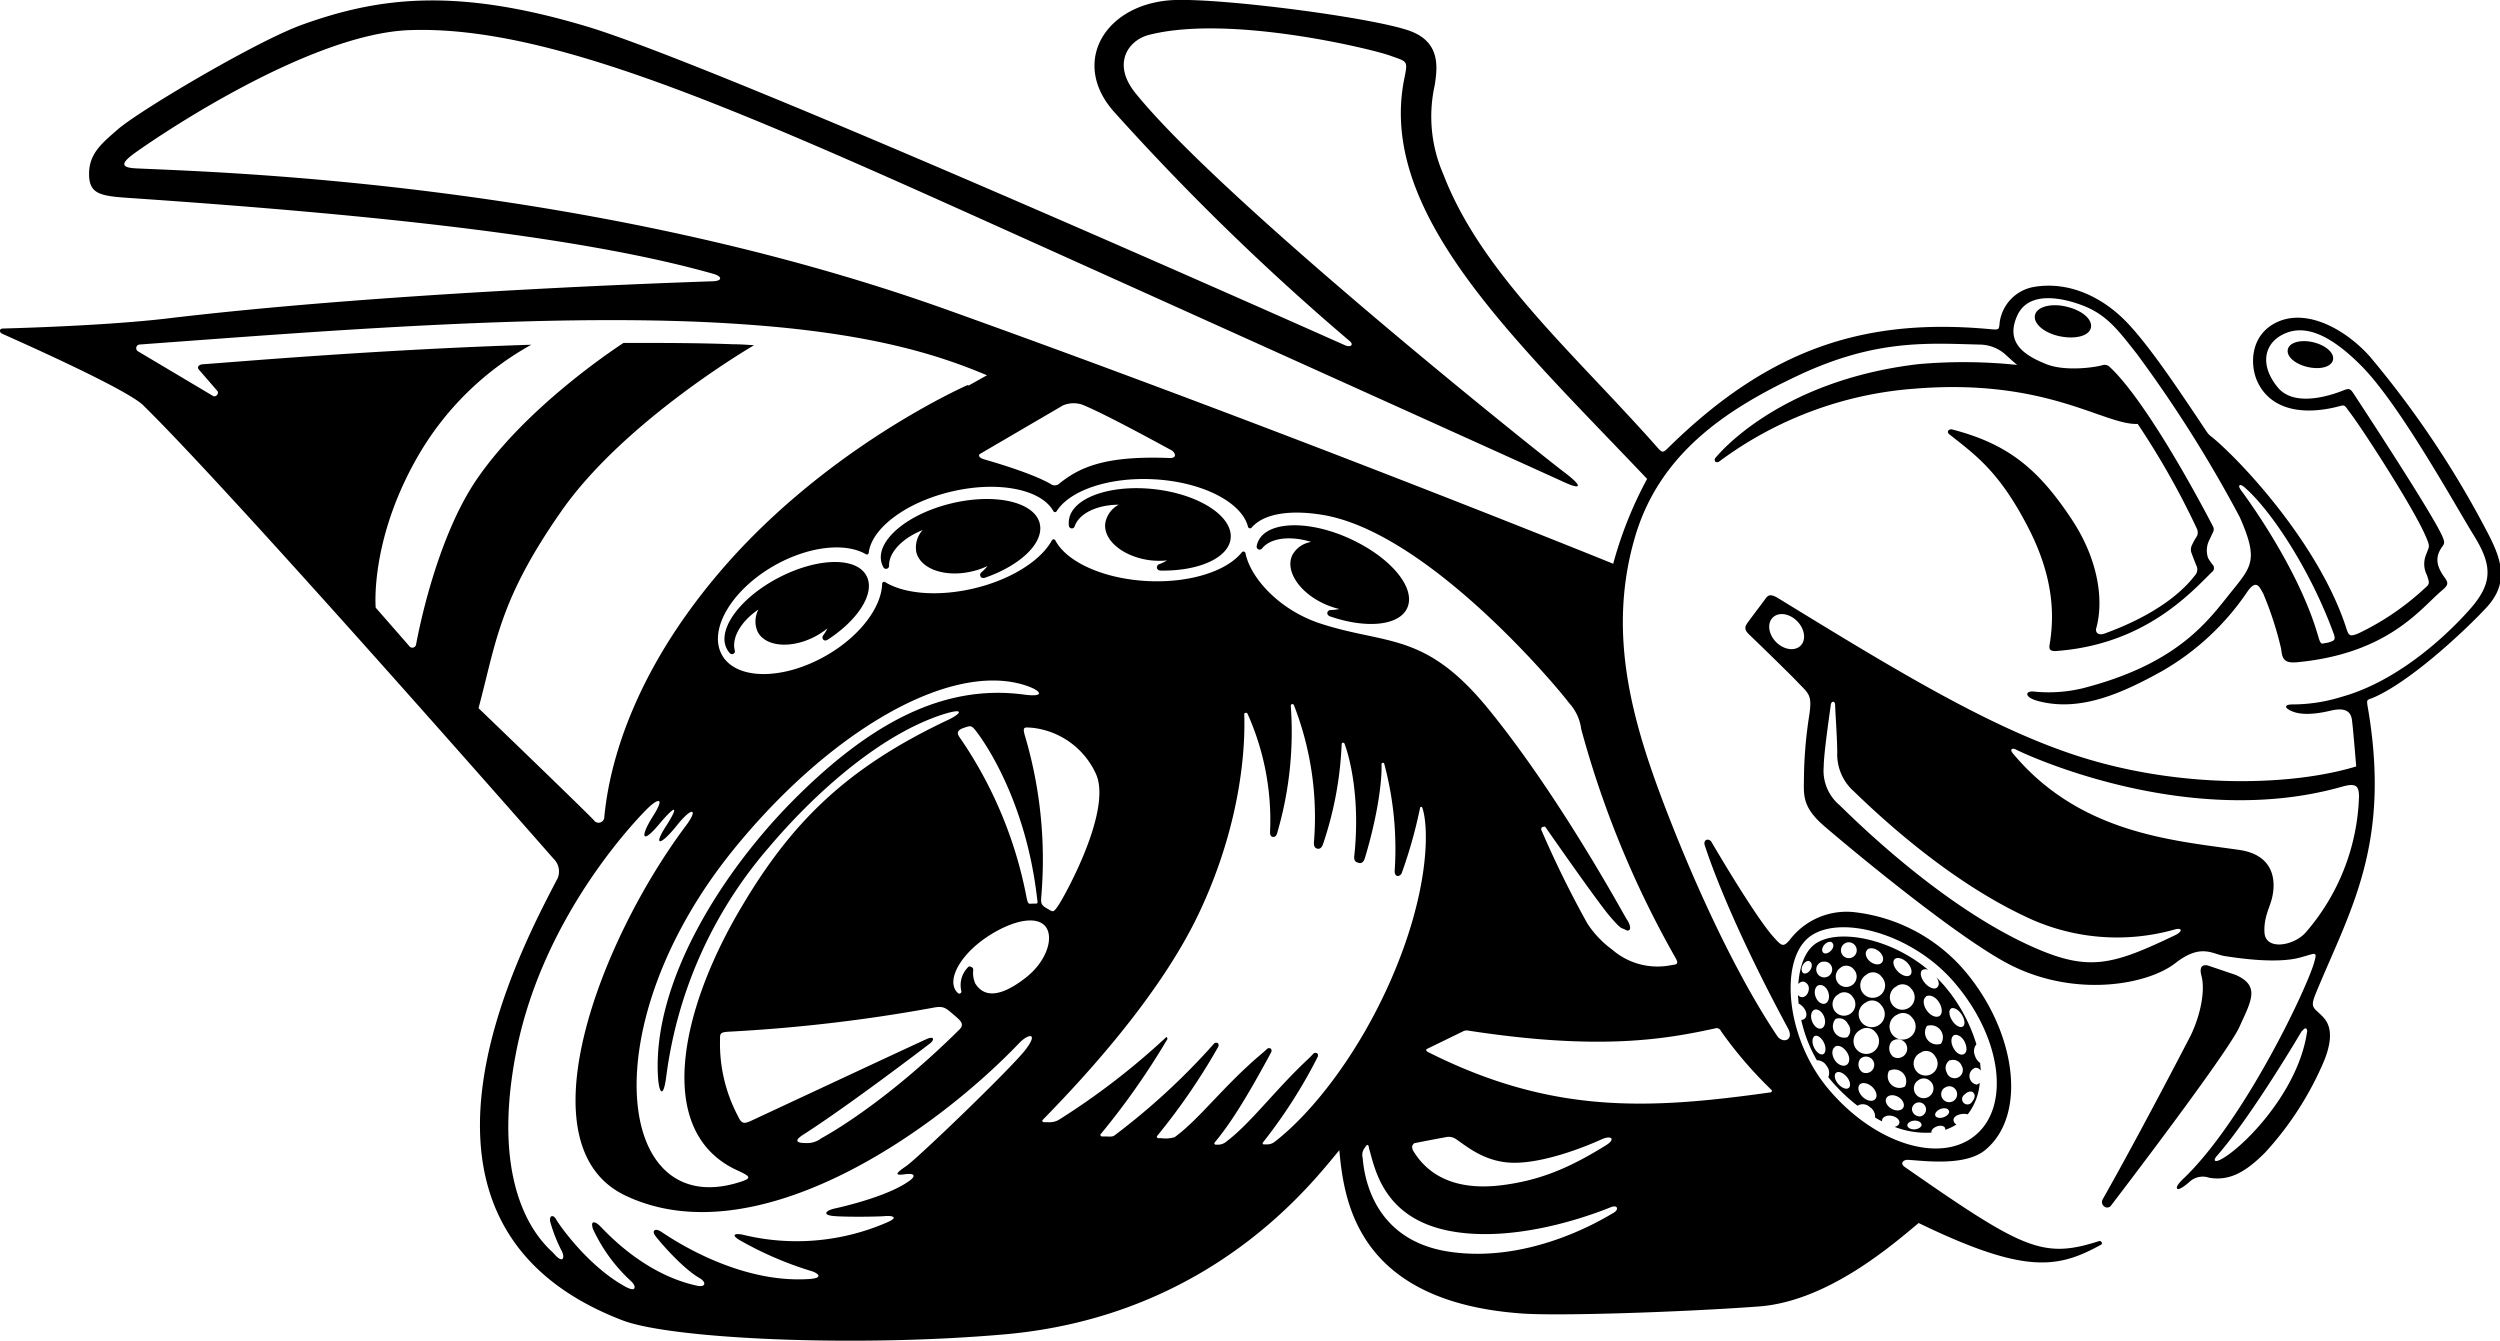 <svg xmlns="http://www.w3.org/2000/svg" viewBox="0 0 354.47 190.1"><defs><style>.a{fill-rule:evenodd;}</style></defs><title>Angry-Bee</title><path class="a" d="M293,43.48c-2.18-.52-4.18,0-4.46,1.19s1.28,2.54,3.47,3,4.18,0,4.45-1.19S295.22,44,293,43.48ZM328,48.53c-1.77-.42-3.38,0-3.61,1s1,2.08,2.79,2.5,3.38,0,3.61-1S329.72,48.94,328,48.53ZM299.33,170.92c.76-1,16.49-21.56,18.18-25.29s3-5.84-.52-7.4l-3.93-1.33s-1.44-.46-.92,1.45,0,5.26-1.51,8.44c0,0-7,13.55-12.5,23.27a.78.78,0,0,0,.22,1A.67.67,0,0,0,299.33,170.92ZM286,51.74a73.37,73.37,0,0,0-14-.11C251.89,54,243.37,64.75,243.17,65a.45.45,0,0,0,.05.47.52.52,0,0,0,.5,0,52.88,52.88,0,0,1,27.75-10.36c18.71-1.53,26.85,5.19,31.63,5A112.15,112.15,0,0,1,311.51,75a1.26,1.26,0,0,1,0,1,10.67,10.67,0,0,0-.75,1.36,1.39,1.39,0,0,0,0,1.13s.58,1.56.71,1.8a1.26,1.26,0,0,1-.3,1.35c-1.42,1.85-4.86,5.3-12.71,8.17-1,.37-1.39-.18-1.24-.73,1.06-3.79.4-9.54-3.4-15.33-4.82-7.32-9.15-10.81-17-12.85-.52-.14-.86.34-.44.67,3.79,3,7.13,5.32,11.23,13.3,3.84,7.47,3.59,13,3,16.53-.09.53-.05,1,1,.9,12.37-.92,18.91-8.12,22-11.18a.69.69,0,0,0,.16-1,7,7,0,0,1-.69-1,3.3,3.3,0,0,1,.21-2.62l.52-1.11a.86.86,0,0,0-.05-.78c-4.75-9.11-10.73-19-14.66-22.61a1,1,0,0,0-.94-.24c-.77.27-5.24,1-8.05-.14s-5.91-2.88-4.08-6.89c1.67-3.66,6.7-2.41,9.31-1.4,3.5,1.34,5.17,3.74,7.59,6.78a183.62,183.62,0,0,1,14.63,23.19c2.69,6.08,1.72,7-1.18,10.6-3.28,4.09-7.49,10.18-21,13.67a20.63,20.63,0,0,1-7.05.48c-1.18-.11-1.38.81.65,1.35,5.87,1.56,11.73-1,17.58-4.25A36.58,36.58,0,0,0,318.58,84c1.39-2.08,1.83-.65,2.32.16a48.26,48.26,0,0,1,2.53,7.8c.16,1.35.33,2.12,2.26,1.94,12.91-1.22,17.49-7.58,20.48-10.12.83-.71,1.1-1,.5-1.82-1.22-1.66-1.39-2.88-.56-4.2.44-.7.73-.64-.05-2.21-1.94-3.87-11-17.69-12.27-19.62-.48-.73-.61-.94-1.44-.61s-6.8,2.76-9.39-.39-1.94-6.18.72-7.51c2.3-1.15,5.69-1.05,11.16,4.48s13.26,19.72,15.91,24,2.76,6.8-.66,10.61c-4.25,4.75-10.89,10.28-18,12.27A23.54,23.54,0,0,1,325,99.88c-.83,0-1.33.33-.22.88s2.87.67,5.69,0c1.9-.45,2.82,0,3,1.27s.61,6.64.61,6.64c-9.18,2.81-25.05,3.22-39.6-1.52-12.34-4-25.73-12.13-42.3-22.3-1.15-.7-1.47-.5-1.88.07s-2,2.66-2.4,3.22-.77,1,.12,1.84,5.88,5.69,6.89,6.77c1.55,1.64,2.08,1.74,1.6,4.79a61.55,61.55,0,0,0-.73,8.58c0,2.51-.41,4.23,3,7.12,4.75,4.07,19.11,15.9,26.16,19.52,9.25,4.74,19.52,2.9,23.5-.2,3.66-2.86,5.28-1.26,7-1s7.17,1.11,10.56.24c2.32-.6,2.6-1.06,2.13.63-1.05,3.75-9.85,22.28-18.41,30.56-1,.93-1.21,1.4-1,1.57s.88-.27,1.63-.9a2.76,2.76,0,0,1,2.89-.67c2.64.44,4.92-.51,8-3.65a45.47,45.47,0,0,0,8.32-13c1.65-4.16.37-5.6-.39-6.36-1.18-1.17-1.66-1.1-.78-3.22,4.79-11.62,10.52-20.81,7.46-39.73-.35-2.13-.42-1.63.86-2.2,5.58-2.52,13.51-10.13,15.94-12.8,3.14-3.46,1.94-6.75.32-10A137.29,137.29,0,0,0,336,50.53c-3.38-3.77-8.64-6.67-12.8-5s-4.3,6.18-3.06,8.72c1.65,3.38,5.42,4.63,10.44,3.61,2.13-.43,1.55-.76,2.67.71,2,2.67,8.72,13.11,10.53,17.12.91,2,.62,1.73.23,2.91a3.43,3.43,0,0,0,.08,2.9c.47,1.34.37,1.31-.39,2a37.5,37.5,0,0,1-9.27,6.29c-1.42.6-1.42.29-1.88-1.1C329,78.1,319.69,67.42,314.66,62.86c-2.1-1.9-.86-.31-3.3-3.93s-6.75-10.13-10-13.43-8-5.73-13.12-4.79a5.92,5.92,0,0,0-4.71,5c-.1,1.12-.07,1.08-1.57.94-17.59-1.57-31,2.75-45.23,16.65-1,1-1,1-2-.16C223.07,50,210,38.68,204.64,24.69a20.43,20.43,0,0,1-1.21-12.62c.4-2.62.85-6.26-3.85-7.8C193.87,2.4,173.71-.21,166.64,0c-9.77.32-15,8.68-8.73,15.8a346.84,346.84,0,0,0,33.46,32.56c.62.52.15.92-.6.62-.2-.08-88.1-39.36-107.48-45.2C64.64-1.82,53.72-.41,42.83,3.51c-6.5,2.34-23,12.14-26.1,14.81-2.29,2-4.09,3.44-4.1,6.31s1.52,3.16,5.73,3.44c32.21,2.2,63.29,5.22,82.79,10.76,1.29.37,1.29,1-.06,1.05-10.33.35-48.47,1.8-77.67,5.31-8.66,1-21.37,1.35-23,1.39-.54,0-.58.53-.09.75,2,.9,18.06,8,20.09,10.25,13.29,13.07,57.71,63.78,58.07,64.18a2.51,2.51,0,0,1,.59,2.74c-5.36,10.3-26.32,49.1,9.19,62.71,6.88,2.64,32.92,3.84,54,2,29.76-2.55,44.13-22,47.63-26.12.67,7.36,2.63,21.49,25.9,23.15,5.35.38,22.91-.21,33.61-1,9.61-.74,18.56-8.42,22.63-11.83,15.06,7.29,19.71,6.47,25.87,3.07.29-.16,0-.61-.28-.51-8,2.57-10.74,1.2-27.58-10.52-.66-.46-.23-1,.41-1,2.23.11,8.22,1,11.09-1.45,5.93-5,4.29-16.8-3-25.38a24.16,24.16,0,0,0-15.5-8.27,10.11,10.11,0,0,0-9.28,3.91c-.95,1.13-1.18.84-2.29-.39-2-2.2-6.18-9-8.8-13.47a.65.65,0,0,0-.66-.34c-.31.06-.42.45-.32.75,1.74,5.32,5.51,14.31,11.78,25.93,1,1.78-.73,2.29-1.5,1.14-4.57-6.81-10-17.45-15.09-30.38-5.15-13.1-9.21-26.06-5.1-40.24,3.41-11.79,12.71-18.12,23.25-23.06,11-5.16,18.39-4.52,25.75-4.34a5.54,5.54,0,0,1,3.73,1.57C285,50.86,285.49,51.31,286,51.74Zm-57.25,28.2s-45.44-18.45-94.41-36C83.05,25.59,29.57,24.39,19.25,23.87c-2.07-.1-2.07-.69-.52-1.89S43.16,4.78,58.12,4.27c19.57-.68,45.57,10.83,83.82,28.05,40.23,18.12,77.91,35.15,79.56,35.92,2.93,1.38,2.93.69.18-1.37S173.52,28.69,161,13.21c-3.4-4.2-1-7.52,1.9-8.26C174.38,2,194.67,7,197.08,7.88s2.57.64,2.07,3.09c-4,19.09,15.47,37,34.39,56.93A56.25,56.25,0,0,0,228.73,79.94ZM75.33,48.88a42.19,42.19,0,0,0-15.6,15c-7.36,12.24-6.46,22.28-6.46,22.28L58,91.57a.54.54,0,0,0,1-.21c.19-1,2.71-14.78,8.6-23.4,6.69-9.77,18.4-17.76,20.81-19.34,5.31,0,10.55,0,15.51.19,1,0,2.06.08,3,.14-2,1.16-18.78,11.33-27.28,23.46-8.87,12.66-9.3,18.71-11.79,28,0,0,15.59,15,16.37,15.91a.81.81,0,0,0,1.45-.33c.46-5,2.58-18.67,16.32-34.82,14.2-16.69,32.63-25.41,35.19-26.57l.17.06,2.59-1.45c-6.83-2.88-16.44-6-34.73-7.24-25.66-1.8-59.7,1-85.43,2.88a.52.52,0,0,0-.25.94l10.67,6.35c.41.24.92-.36.61-.72l-2.6-3c-.34-.38,0-.74.56-.77C33.19,51.34,53.48,49.57,75.33,48.88Zm135.8,51.76c10.13,12.46,19.09,29.05,19.52,29.7.81,1.21.49,1.87-.17,1.5s-.48.11-2.24-1.94-8.83-12.22-9.13-12.65c-.06-.1-.29,0-.4,0a.36.36,0,0,0-.17.42,146.85,146.85,0,0,0,6.54,13.29,14.12,14.12,0,0,0,3.48,3.66,9.79,9.79,0,0,0,8.22,2.26c.88-.15,1.38-.06.74-1.15a139.07,139.07,0,0,1-13.32-32.34,6.73,6.73,0,0,0-1.73-3.72c-1.46-2-19.91-24.16-34.91-26.66-4.51-.75-8.37-.24-10.1,1.81a.3.3,0,0,1-.5-.11c-.87-3.5-6.52-6.42-13.49-6.76-6.36-.31-11.84,1.63-13.66,4.55a.27.27,0,0,1-.44,0c-1.69-3.12-7.83-4.38-14.51-2.79-6.49,1.54-11.32,5.25-11.69,8.71a.26.26,0,0,1-.38.17c-2.92-1.7-8.09-1.17-13,1.6-6.1,3.48-9.42,9.16-7.41,12.7s8.59,3.58,14.7.1c4.84-2.75,7.92-6.89,8-10.25a.28.28,0,0,1,.39-.22c2.72,1.68,7.51,2.12,12.62.91,5.33-1.26,9.54-4,11.07-6.84a.28.28,0,0,1,.46,0c1.57,3.06,6.8,5.49,13.12,5.8,6,.29,11.26-1.43,13.35-4.1a.3.3,0,0,1,.5.12c.65,3.39,4.61,7.95,10.42,9.93C196.57,91.53,202,89.39,211.13,100.64Zm-58.76-26a.42.42,0,0,1-.81-.06,2.75,2.75,0,0,1,0-.81c.36-3.14,5.78-5.12,12.11-4.41s11.17,3.84,10.82,7c-.31,2.76-4.55,4.62-9.88,4.54-.28,0-.53-.11-.57-.39h0a.46.46,0,0,1,.32-.51,6,6,0,0,0,1.11-.54,11,11,0,0,1-2.22,0c-3.89-.44-6.82-2.79-6.54-5.25a3.66,3.66,0,0,1,1.92-2.65C155.5,71.58,153,72.81,152.37,74.63Zm-26.31,5.6a.43.43,0,0,1-.79.22,3.46,3.46,0,0,1-.3-.75c-.75-3.08,3.66-6.81,9.86-8.32s11.84-.25,12.59,2.83c.66,2.71-2.68,5.92-7.72,7.68-.26.09-.54.08-.67-.16h0a.48.48,0,0,1,.13-.6,6,6,0,0,0,.86-.89,10.31,10.31,0,0,1-2.09.74c-3.81.94-7.38-.26-8-2.67a3.66,3.66,0,0,1,.89-3.16C128,76.27,126,78.31,126.06,80.23Zm-21.87,12a.4.4,0,0,1-.19.45.41.41,0,0,1-.5-.06,2.84,2.84,0,0,1-.45-.64c-1.42-2.72,1.88-7.23,7.35-10.08s11.06-3,12.47-.23c1.25,2.39-1.16,6.18-5.48,9-.23.15-.49.2-.67,0h0a.47.47,0,0,1,0-.59,7,7,0,0,0,.61-1,11,11,0,0,1-1.8,1.18c-3.37,1.75-7,1.44-8.1-.69a3.57,3.57,0,0,1,.11-3.16C105.06,88.09,103.7,90.45,104.19,92.24Zm74.75-14.47a.42.42,0,0,1-.49.13.41.41,0,0,1-.27-.44,2.59,2.59,0,0,1,.24-.76c1.34-2.81,7.14-3,13-.31s9.43,7.06,8.08,9.87c-1.18,2.48-5.82,2.89-10.87,1.15-.27-.09-.47-.28-.43-.54v0a.47.47,0,0,1,.47-.37,7.66,7.66,0,0,0,1.23-.15,11.45,11.45,0,0,1-2.11-.72c-3.57-1.62-5.61-4.72-4.55-6.93a3.67,3.67,0,0,1,2.68-1.86C182.9,75.91,180.11,76.28,178.94,77.77ZM166.08,63.83c-.47-.24-9.37-5.16-12.67-6.47a3.89,3.89,0,0,0-2.69.12L139,64.33c-.46.27,0,.64.51.79,1.44.42,6.91,2,9.56,3.56a.92.92,0,0,0,1.11-.1c2.83-2.28,6.4-4,15.61-3.64C167.06,65,166.56,64.07,166.08,63.83Zm36.32,85.3c17.61,8.89,31.31,8.19,48.6,5.76.19,0,.31-.2.18-.35a57.92,57.92,0,0,1-7.16-8.33.67.67,0,0,0-.86-.39c-7,1.52-16.28,3.18-34.9.32a1.18,1.18,0,0,0-.85.11l-5.07,2.47C202.14,148.82,202.21,149,202.4,149.13Zm124-3s-7.08,12.07-12.06,17.75c-.53.6-.39.94.35.61,2.88-1.31,11.1-9.35,12.41-18.1C327.24,145.86,326.85,145.53,326.45,146.17Zm-8.72-76.7c.49.63,8.21,11,11,20.75.38,1.33.5,1.09,1,1a2.83,2.83,0,0,0,.94-.25c.44-.15.52-.4.25-1.13-3.36-9.2-9.05-17.7-12.75-20.81C317.56,68.55,317.24,68.83,317.73,69.47ZM251.36,87.56c-.83.81-.62,2.37.46,3.47s2.64,1.34,3.47.53.62-2.37-.47-3.48S252.19,86.74,251.36,87.56Zm34.52,18.74c.53.29,24,11.56,46.2,5.24,2.05-.58,2.36-.06,2.4,1.35a30.85,30.85,0,0,1-7.6,19.37c-1.71,1.87-5.62,2.52-5.8,0-.14-2,.67-3.48,1-4.68.7-2.58.45-6.36-4.63-7.08-9.42-1.35-22.55-2.33-32-13.62C284.85,106.21,285.35,106,285.88,106.3Zm22.43,25.5a30,30,0,0,1-21.46-2c-8.39-4-16.85-10.65-24-17.6a7,7,0,0,1-2.35-5.52c0-1.81-.3-6.12-.3-6.72s-.55-.62-.62,0-1,6.81-1,8.78a6.37,6.37,0,0,0,2.27,5.44c7.1,7,17.15,15.41,26.9,19.87,8.35,3.82,11.63,2.87,20.78-1.51C309.53,132,309.37,131.49,308.31,131.8ZM256.36,133c-4.08,3.48-3.12,14.39,3,21.54,6.56,7.71,15.87,10.56,20.79,6.37s3.6-13.84-3-21.55C271.07,132.19,260.45,129.5,256.36,133Zm24.34,20.54A8.28,8.28,0,0,1,279,158a2.21,2.21,0,0,0-.47-.07c-.83,0-1.52.35-1.55.85a.79.79,0,0,0,.42.66,7.19,7.19,0,0,1-1.61.76.42.42,0,0,0,0-.25c-.12-.33-.65-.43-1.18-.23s-.81.56-.75.87a12.47,12.47,0,0,1-5.22-.81c.36-.09.63-.29.67-.57.07-.43-.42-.87-1.1-1s-1.28.16-1.35.59a.69.69,0,0,0,0,.2c-.35-.17-.7-.36-1-.56a1.58,1.58,0,0,0-.73-1.46,1.44,1.44,0,0,0-1.76-.2,25.15,25.15,0,0,1-3.75-3.58l-.39-.47a1.57,1.57,0,0,0-.25-1.62,1.61,1.61,0,0,0-1.37-.78,20.1,20.1,0,0,1-2.22-5.72.76.76,0,0,0,.54-.22c.38-.39.19-1.18-.41-1.75a2.38,2.38,0,0,0-.51-.36c0-.41-.07-.81-.08-1.21a.72.72,0,0,0,.52.31c.47.06.91-.4,1-1a1,1,0,0,0-.74-1.2.81.81,0,0,0-.73.37c.16-2.5.93-4.53,2.2-5.57,3-2.41,10.72-1.12,16.25,3.57a.83.83,0,0,0-.88,0c-.38.32-.21,1.14.37,1.82s1.36,1,1.74.64.26-.85-.09-1.43c.34.34.66.69,1,1.06a23.12,23.12,0,0,1,4.66,8.43,1.56,1.56,0,0,0-.21,1.6,2,2,0,0,0,.75,1.06c0,.36.07.71.08,1.06a.87.87,0,0,0-.76-.39,1.23,1.23,0,0,0,.17,2.38A.82.82,0,0,0,280.7,153.52Zm-16-18.8c-.33.42-.12,1.14.48,1.61s1.35.52,1.67.1.12-1.13-.48-1.6S265,134.31,264.71,134.72Zm-.12,7.39a1.85,1.85,0,1,0,2.15.39A1.57,1.57,0,0,0,264.59,142.11Zm4.37,1.76a1.85,1.85,0,1,0,2.15.38A1.58,1.58,0,0,0,269,143.87ZM263.82,146a1.81,1.81,0,1,0,2.11.38A1.56,1.56,0,0,0,263.82,146Zm4.35,1.72a1.56,1.56,0,0,0,.28,2.13,1.33,1.33,0,1,0-.28-2.13Zm-3.42-9.58a1.76,1.76,0,1,0,2.05.37A1.51,1.51,0,0,0,264.75,138.1Zm4.23,1.67a1.76,1.76,0,1,0,2,.37A1.51,1.51,0,0,0,269,139.77Zm-8-2.6a1.48,1.48,0,1,0,1.86.23A1.35,1.35,0,0,0,261,137.17Zm-.22,3.72a1.62,1.62,0,1,0,1.92.41A1.41,1.41,0,0,0,260.77,140.89Zm-.54,3.6a1.61,1.61,0,0,0,1.71,2.54,1.39,1.39,0,0,0,.07-1.9A1.36,1.36,0,0,0,260.23,144.49Zm3.52,5.63a1.38,1.38,0,0,0,.32,1.87,1.17,1.17,0,1,0-.32-1.87Zm4.1,1.67a1.66,1.66,0,0,0,2.27,2.22,1.67,1.67,0,0,0-2.27-2.22Zm4.57-2.61a1.7,1.7,0,1,0,1.94.51A1.45,1.45,0,0,0,272.42,149.18Zm.8-3.75a1.7,1.7,0,0,0,2,2.52,1.7,1.7,0,0,0-2-2.52Zm-13.06,3c-.47.33-.44,1.15,0,1.84s1.26,1,1.72.65.44-1.16-.05-1.85S260.62,148.09,260.16,148.42Zm12.92-7.14c-.46.33-.4,1.21.13,1.95s1.35,1.09,1.81.76.4-1.2-.13-2S273.55,141,273.08,141.28ZM268.64,136c-.36.36-.15,1.14.47,1.76s1.4.82,1.75.47.15-1.15-.46-1.76S269,135.66,268.64,136Zm8,7c-.37.24-.3,1,.16,1.71s1.13,1.08,1.5.84.3-1-.16-1.71S277,142.78,276.61,143Zm.43,3.78c-.45.22-.51,1-.13,1.75s1,1.16,1.49.94.51-1,.13-1.76S277.48,146.57,277,146.8Zm-13.38,7c-.37.39-.18,1.17.42,1.75s1.4.72,1.77.32.18-1.17-.42-1.74S264,153.4,263.66,153.79Zm-6.4-10.62c-.48.18-.64.92-.36,1.65s.88,1.19,1.35,1,.64-.91.36-1.65S257.73,143,257.26,143.17Zm.05,3.72c-.4.18-.47.9-.15,1.6s.9,1.14,1.29,1,.47-.9.15-1.6S257.71,146.71,257.31,146.89Zm3,5.22c-.34.28-.21,1,.29,1.58s1.17.85,1.5.57.21-1-.29-1.58S260.67,151.83,260.34,152.11Zm7.13,3.58c-.26.46.06,1.14.72,1.52s1.41.31,1.67-.15-.06-1.14-.72-1.52S267.74,155.23,267.47,155.69Zm-9.6-16c-.5.18-.7.9-.45,1.62s.85,1.16,1.35,1,.7-.9.46-1.62S258.37,139.53,257.87,139.7ZM261.3,134a1.12,1.12,0,1,0,1.54-.14A1.09,1.09,0,0,0,261.3,134Zm-2.84,2.34a1.13,1.13,0,1,0,1.29.85A1.08,1.08,0,0,0,258.46,136.37Zm17.25,17.89a1.13,1.13,0,1,0,1.53.2A1.09,1.09,0,0,0,275.71,154.26Zm-3.89-.94a1.39,1.39,0,1,0,1.8-.06A1.29,1.29,0,0,0,271.82,153.32Zm4.69-3a1.3,1.3,0,0,0-.5,1.73,1.17,1.17,0,1,0,2.12-.93A1.29,1.29,0,0,0,276.51,150.35Zm-5.42,7a1.12,1.12,0,0,0,1.18,1,1,1,0,1,0-1.18-1Zm-14.49-21c-.31-.15-.75.11-1,.58s-.17,1,.14,1.13.75-.11,1-.58S256.91,136.48,256.6,136.33Zm3.2-2.63c-.26-.24-.75-.11-1.11.28s-.43.89-.18,1.13.75.1,1.11-.29S260.05,133.93,259.8,133.7Zm20,21.25c-.29-.27-.84-.15-1.22.27a.76.76,0,1,0,1.06,1C280,155.77,280.11,155.21,279.82,155Zm-3.48,2.56c-.12-.33-.65-.43-1.17-.23s-.86.61-.75.93.65.43,1.18.24S276.46,157.83,276.34,157.51Zm-3.88,2c0-.35-.49-.61-1-.58s-1,.32-1,.66.48.6,1,.58S272.47,159.81,272.46,159.47Zm-107-12a105.14,105.14,0,0,1-9.37,13.33c-.12.13,0,.3.15.34l.5,0c.6,0,1,.08,1.3-.15a95.79,95.79,0,0,0,14.1-13,.36.36,0,0,1,.32-.14h.05c.3,0,.37.37.21.63a89.65,89.65,0,0,1-8.63,12.58c-.11.12,0,.28.13.32l.47,0a4.4,4.4,0,0,0,1.87-.14c3.43-2.46,6.92-7.24,12.25-11.75.29-.25.58-.5.87-.77a.36.36,0,0,1,.28-.1H180c.29,0,.36.36.22.62-2.87,5.29-5.39,9.65-8,12.76a.19.19,0,0,0,.13.3l.44,0a1.86,1.86,0,0,0,1.17-.5c3.3-2.49,6.8-7.19,11.27-11.41.35-.33.69-.66,1-1a.35.35,0,0,1,.29-.1h.06c.29,0,.37.35.23.61A72.28,72.28,0,0,1,179.06,162a.16.16,0,0,0,.1.26h.38a1.82,1.82,0,0,0,1.08-.28c5.36-4.09,11.93-12.43,16.55-22.95,5.45-12.41,5.5-21.53,4.5-24.5a.16.16,0,0,0-.19-.12c-.12,0-.13.14-.15.22a66.82,66.82,0,0,1-2.58,9.16.66.66,0,0,1-.56.42c-.33,0-.47-.42-.44-.75a46.65,46.65,0,0,0-1.48-15.16.19.19,0,0,0-.23-.14.21.21,0,0,0-.16.24c.09,2-.44,6.91-2.35,13.25-.14.47-.43.85-.9.69l-.21-.07c-.38-.13-.45-.51-.4-.91.83-7.76-.5-13.55-1.38-15.9a.21.21,0,0,0-.24-.15c-.15,0-.17.15-.17.25a50.35,50.35,0,0,1-2.62,14.06c-.14.47-.43.85-.9.69h0c-.37-.13-.44-.5-.41-.89A43.66,43.66,0,0,0,183.47,100a.23.23,0,0,0-.27-.16c-.15,0-.18.16-.18.27a50.94,50.94,0,0,1-1.93,18c-.09.32-.26.59-.58.55h0c-.35,0-.44-.37-.43-.71a36.86,36.86,0,0,0-3.19-16.74.24.24,0,0,0-.28-.14.21.21,0,0,0-.19.25c.13,3.55-.07,14.7-6.39,28.09-5.64,11.94-16.63,23.7-22.2,29.39-.12.12,0,.28.16.31l.54,0a2.81,2.81,0,0,0,1.53-.29,102.14,102.14,0,0,0,15.25-11.72.18.18,0,0,1,.07-.05C165.51,147.05,165.56,147.3,165.48,147.43Zm-27.82-10.37.1,0a.42.42,0,0,1,.27.45,3.68,3.68,0,0,0,.3,1.91c.89,1.42,2.79,2.56,7.13-.82,2.92-2.27,3.95-5.5,2.95-7.09-1.14-1.81-4.66-1.17-8.32,1.23s-5.7,5.82-4.56,7.63a2.3,2.3,0,0,0,.35.41.29.29,0,0,0,.36,0,.3.3,0,0,0,.1-.33,3.58,3.58,0,0,1,.88-3.27A.39.39,0,0,1,137.66,137.06Zm62.64,25.86c2.18,3.82,6.3,5.92,12.81,5.07,5.22-.68,9.33-2.34,14.66-5.66,1.41-.88.72-1.45-.65-.82-2.51,1.14-8.37,3.44-12.7,3.31-4-.12-6.59-2.47-8-3.39a1.82,1.82,0,0,0-1.47-.21c-.07,0-2.27.41-4.32.82C200.65,162,200,162.4,200.3,162.92Zm-6.19-.26c.83,2.57,1.79,10.15,11.85,11.9s21.61-3.1,22.52-3.45,1.18.35.31.83-11.5,7.28-23.31,5.49-12.11-12.59-12.24-13.33a1.65,1.65,0,0,1,.3-1.39C193.76,162.36,193.93,162.11,194.11,162.66ZM97.22,117.12C85,133.48,73.9,162.5,88.68,169.52c18.13,8.61,43.14-8.37,55.85-21.64,1.3-1.35,2.79-1.53.84,1s-15.22,15.33-16.9,16.47-1.53,1.33-.13,1.14,1.57.28.51,1c-3,2.14-9.27,3.59-10.53,3.87s-1.82.93,0,1.07,6.15.09,7.13,0,2.11.12.33.89a32.13,32.13,0,0,1-20.37,1.77c-1-.25-2-.1-.46.79a49.76,49.76,0,0,0,9.92,4.29c1.12.3,1.92,1,.1,1.16-10.54.84-20.46-6.2-21.26-6.71s-1.35-.14-.79.61,3.78,4.56,6.29,6c1,.6.83,1.33-.37,1.07-7.83-1.68-13.24-8-13.89-8.58s-1.26-.65-.88.52a23.24,23.24,0,0,0,5.4,7.41c.75.69.84,1.68-.79.79-5.36-2.94-9.46-8.86-9.83-9.55s-1-.61-.84.32a21.94,21.94,0,0,0,1.63,4.15c.46.84.28,2-1.12.37-.71-.83-9.5-7.26-5.33-28.59,3.91-20,18.09-34,18.73-34.61,1.31-1.26,2.48-1.66.65,1.22s-1.61,4.1.89,1.11,2.78-2.52.94.33-.76,2.76,1.57-.15S99,114.79,97.22,117.12Zm48.15-12.64a61.66,61.66,0,0,1,2.31,22.16c-.08,1.24-.24,1.6.71,2.13s.89.77,1.72-.47,7.76-13.63,5.21-18.72a11.26,11.26,0,0,0-9.06-6.4C145.19,103.12,144.92,103,145.37,104.48Zm-8.65-1.3c.89-.3,1-.3,1.48.24s7.11,9.06,8.83,23.81c.11.94.23.89-.48.89s-.76.24-1-.89a59.57,59.57,0,0,0-9.53-22.75C135.59,103.83,135.83,103.48,136.72,103.18Zm-33.16,43.09a227.46,227.46,0,0,0,28.55-3.35c1.64-.34,1.9-.07,3,.86s1.72,1.42.89,2.23c-10.4,10.29-18.41,14.76-19.56,15.39a3.24,3.24,0,0,1-2.16.67c-.9,0-2-.14-.45-1.15,6.48-4.14,17.55-12.6,18.07-13s.67-1.11-.52-.59-23.74,11.06-24.89,11.59-1.39.32-1.9-.75a21.94,21.94,0,0,1-2.5-10.66C102.1,146.53,102,146.34,103.56,146.27Zm30.87-44.2c-14.45,6.81-22.16,14.55-29.14,26.27-9,15-12.54,32.25-.71,37.62,1.89.87,2.07,1.1.23,1.67-17.55,5.5-20.78-22.33-1-46.93,13.61-16.89,30.81-27,41.56-23.53,2.37.77,2.86,1.72-.12,1.32-11.46-1.55-21.74,4.06-32.24,14.45s-20.55,26.27-19.71,39.77c.15,2.39.79,3.1,1.19-.24a61.61,61.61,0,0,1,14.57-32.37c5.74-6.8,15.29-15.88,24.84-18.87C136.89,100.32,136.22,101.23,134.43,102.07Z"/></svg>